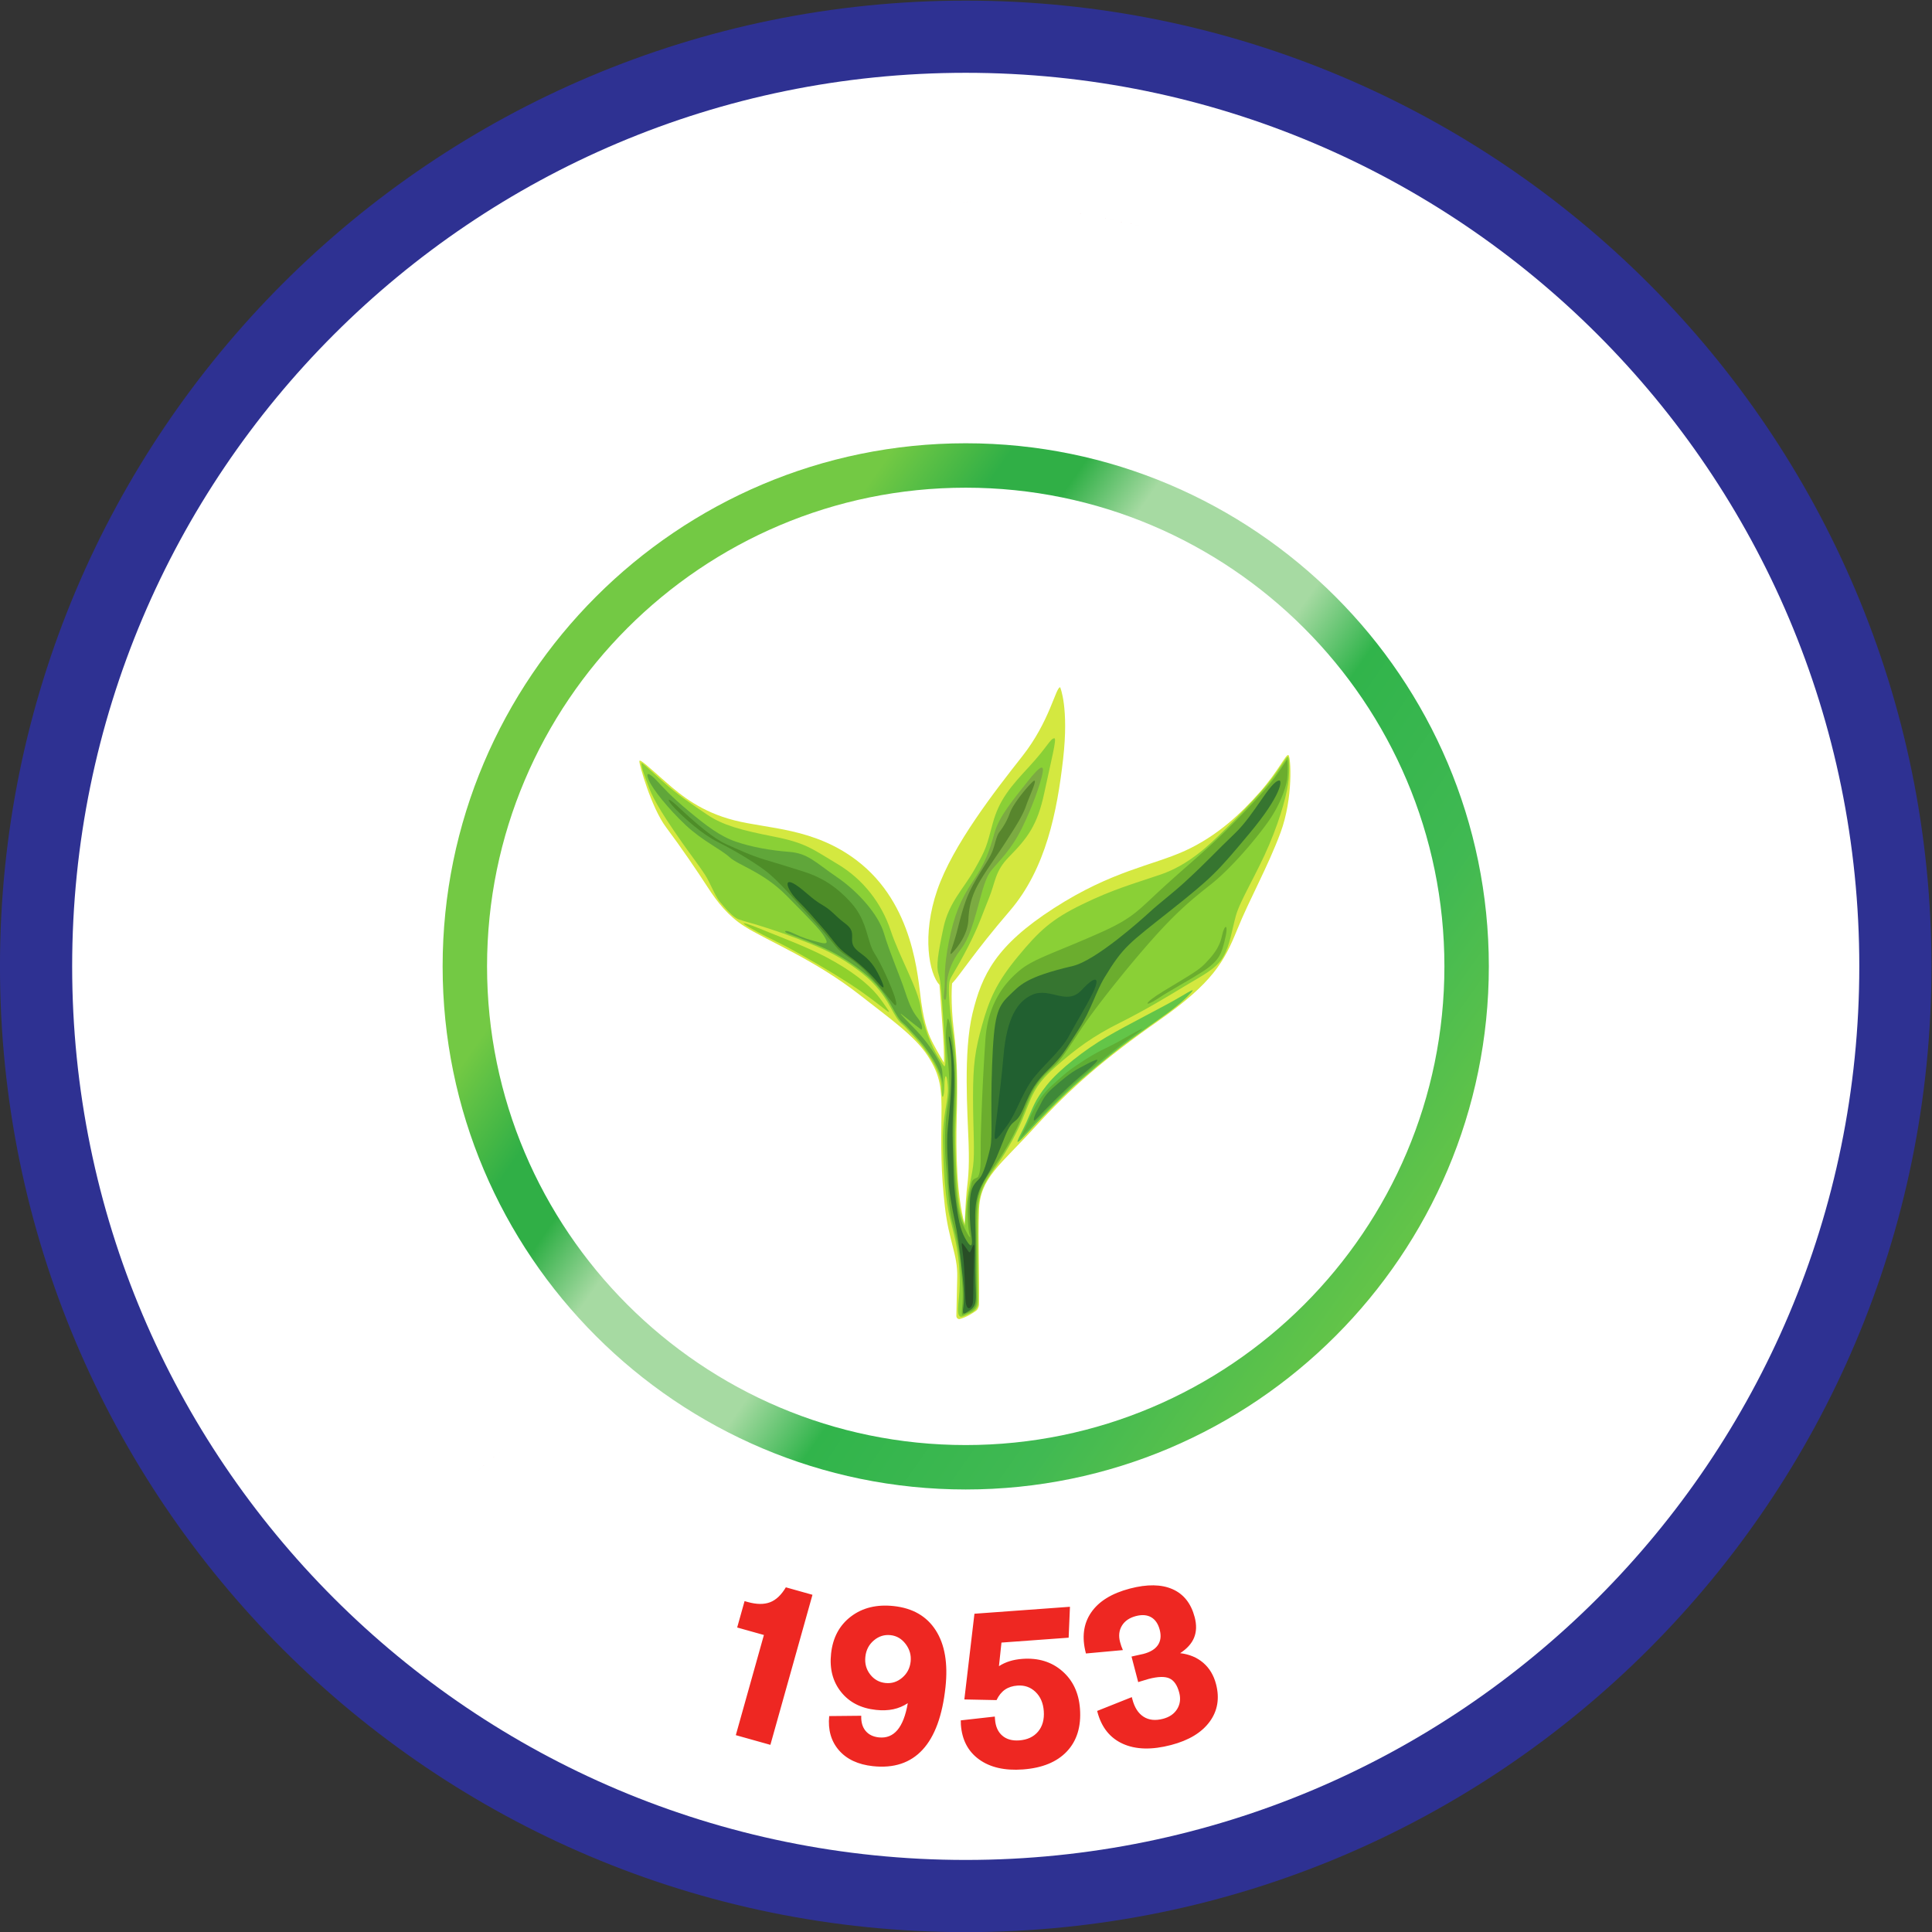 <?xml version="1.0" encoding="UTF-8" standalone="no"?>
<svg
   viewBox="33.45 223.05 716.56 716.56"
   version="1.1"
   id="svg28"
   sodipodi:docname="rizespor.svg"
   inkscape:version="1.4.2 (f4327f4, 2025-05-13)"
   xmlns:inkscape="http://www.inkscape.org/namespaces/inkscape"
   xmlns:sodipodi="http://sodipodi.sourceforge.net/DTD/sodipodi-0.dtd"
   xmlns="http://www.w3.org/2000/svg"
   xmlns:svg="http://www.w3.org/2000/svg">
  <rect x="33.45" y="223.05" width="716.56" height="716.56" fill="#333333" stroke="none"/>
  <sodipodi:namedview
     id="namedview28"
     pagecolor="#ffffff"
     bordercolor="#000000"
     borderopacity="0.25"
     inkscape:showpageshadow="2"
     inkscape:pageopacity="0.0"
     inkscape:pagecheckerboard="0"
     inkscape:deskcolor="#d1d1d1"
     inkscape:zoom="1.1876186"
     inkscape:cx="357.85899"
     inkscape:cy="358.28"
     inkscape:window-width="1920"
     inkscape:window-height="1111"
     inkscape:window-x="-9"
     inkscape:window-y="-9"
     inkscape:window-maximized="1"
     inkscape:current-layer="svg28" />
  <defs
     id="defs9">
    <linearGradient
       id="a"
       x1="174.626"
       x2="430.34"
       y1="489.333"
       y2="310.278"
       gradientUnits="userSpaceOnUse"
       spreadMethod="pad">
      <stop
         offset="0"
         style="stop-opacity:1;stop-color:#73c944"
         id="stop1" />
      <stop
         offset=".148"
         style="stop-opacity:1;stop-color:#73c944"
         id="stop2" />
      <stop
         offset=".236"
         style="stop-opacity:1;stop-color:#30af46"
         id="stop3" />
      <stop
         offset=".295"
         style="stop-opacity:1;stop-color:#30af46"
         id="stop4" />
      <stop
         offset=".36"
         style="stop-opacity:1;stop-color:#a6daa2"
         id="stop5" />
      <stop
         offset=".527"
         style="stop-opacity:1;stop-color:#a6daa2"
         id="stop6" />
      <stop
         offset=".6"
         style="stop-opacity:1;stop-color:#31b44b"
         id="stop7" />
      <stop
         offset=".77"
         style="stop-opacity:1;stop-color:#40b952"
         id="stop8" />
      <stop
         offset="1"
         style="stop-opacity:1;stop-color:#73c944"
         id="stop9" />
    </linearGradient>
  </defs>
  <path
     d="M562.505 405.89c0-148.404-120.307-268.71-268.71-268.71S25.087 257.487 25.087 405.89c0 148.403 120.307 268.709 268.71 268.709s268.709-120.306 268.709-268.71"
     style="fill:#2e3192;fill-opacity:1;fill-rule:nonzero;stroke:none"
     transform="matrix(1.333 0 0 -1.333 0 1122.52)"
     id="path9" />
  <path
     d="M542.42 405.89c0-137.312-111.314-248.624-248.624-248.624-137.312 0-248.626 111.312-248.626 248.624 0 137.311 111.314 248.625 248.626 248.625 137.31 0 248.625-111.314 248.625-248.625"
     style="fill:#fff;fill-opacity:1;fill-rule:nonzero;stroke:none"
     transform="matrix(1.333 0 0 -1.333 0 1122.52)"
     id="path10" />
  <path
     d="M148.249 405.89c0-80.255 65.292-145.546 145.547-145.546 80.256 0 145.547 65.29 145.547 145.546 0 80.254-65.291 145.547-145.547 145.547-80.255 0-145.547-65.293-145.547-145.547m12.36 0c0 73.44 59.747 133.187 133.187 133.187s133.186-59.748 133.186-133.187-59.747-133.186-133.186-133.186-133.187 59.747-133.187 133.186"
     style="fill:url(#a);fill-opacity:1;fill-rule:evenodd;stroke:none"
     transform="matrix(1.333 0 0 -1.333 0 1122.52)"
     id="path11" />
  <path
     d="m 229.824,191.987 7.817,27.87 -7.438,2.084 2.058,7.34 0.864,-0.243 c 2.46,-0.69 4.529,-0.717 6.208,-0.08 1.678,0.637 3.149,2.024 4.414,4.161 l 7.408,-2.078 -11.71,-41.751 z m 47.849,8.895 c -1.23,-0.815 -2.604,-1.39 -4.048,-1.694 -1.442,-0.305 -3.048,-0.362 -4.819,-0.171 -4.18,0.449 -7.418,2.117 -9.713,5.003 -2.297,2.885 -3.219,6.434 -2.765,10.646 0.48,4.457 2.326,7.904 5.539,10.343 3.213,2.438 7.179,3.403 11.898,2.894 5.275,-0.568 9.172,-2.818 11.69,-6.749 2.518,-3.93 3.421,-9.195 2.71,-15.795 -0.854,-7.936 -2.977,-13.743 -6.37,-17.42 -3.393,-3.68 -8.002,-5.207 -13.827,-4.58 -4.134,0.446 -7.288,1.924 -9.462,4.434 -2.173,2.51 -3.074,5.678 -2.702,9.503 l 8.92,0.088 c -0.069,-1.741 0.328,-3.136 1.189,-4.185 0.858,-1.049 2.09,-1.659 3.696,-1.832 2.101,-0.227 3.823,0.45 5.167,2.03 1.344,1.582 2.31,4.077 2.897,7.485 m 0.793,11.567 c 0.192,1.785 -0.267,3.414 -1.376,4.886 -1.11,1.471 -2.511,2.297 -4.202,2.478 -1.731,0.187 -3.284,-0.301 -4.658,-1.462 -1.373,-1.162 -2.16,-2.677 -2.36,-4.546 -0.202,-1.871 0.24,-3.508 1.327,-4.912 1.085,-1.407 2.504,-2.204 4.257,-2.392 1.731,-0.187 3.283,0.301 4.656,1.462 1.373,1.162 2.159,2.657 2.356,4.486 m 24.572,-1.266 c 0.919,0.593 1.914,1.057 2.958,1.38 1.071,0.337 2.257,0.553 3.558,0.649 4.419,0.322 8.115,-0.808 11.088,-3.389 2.972,-2.58 4.619,-6.076 4.941,-10.488 0.361,-4.948 -0.848,-8.901 -3.627,-11.86 -2.78,-2.959 -6.868,-4.635 -12.264,-5.029 -5.036,-0.367 -9.092,0.56 -12.169,2.78 -3.076,2.219 -4.768,5.441 -5.076,9.667 -0.01,0.191 -0.014,0.382 -0.013,0.573 0.001,0.259 -0.004,0.471 -0.016,0.636 l 9.468,1.06 0.056,-0.766 c 0.145,-1.985 0.813,-3.495 2.005,-4.528 1.192,-1.035 2.769,-1.48 4.732,-1.337 2.261,0.165 4.007,0.979 5.24,2.444 1.231,1.463 1.762,3.367 1.592,5.712 -0.163,2.241 -0.932,4.019 -2.307,5.335 -1.375,1.316 -3.042,1.903 -5.003,1.76 -1.383,-0.101 -2.548,-0.48 -3.495,-1.136 -0.95,-0.657 -1.73,-1.626 -2.339,-2.905 l -8.958,0.182 2.809,23.846 26.575,1.937 -0.364,-8.599 -18.693,-1.362 z m 50.416,3.616 c 2.55,-0.299 4.69,-1.19 6.419,-2.673 1.73,-1.485 2.918,-3.46 3.563,-5.926 1.038,-3.968 0.445,-7.463 -1.78,-10.486 -2.223,-3.024 -5.796,-5.18 -10.721,-6.468 -5.353,-1.401 -9.828,-1.288 -13.424,0.338 -3.596,1.628 -5.957,4.595 -7.084,8.9 l -0.064,0.242 9.64,3.842 0.16,-0.601 c 0.598,-2.291 1.636,-3.908 3.114,-4.852 1.476,-0.944 3.279,-1.137 5.409,-0.579 1.8,0.47 3.113,1.377 3.939,2.72 0.827,1.344 1.019,2.86 0.578,4.548 -0.542,2.068 -1.445,3.392 -2.71,3.973 -1.264,0.582 -3.202,0.531 -5.815,-0.152 -0.847,-0.235 -1.69,-0.488 -2.527,-0.758 -0.12,-0.049 -0.241,-0.091 -0.365,-0.128 l -1.86,7.114 c 0.21,0.055 0.521,0.126 0.932,0.213 1.211,0.253 2.01,0.431 2.395,0.532 1.909,0.499 3.249,1.32 4.02,2.464 0.773,1.143 0.939,2.556 0.5,4.239 -0.437,1.662 -1.227,2.825 -2.37,3.489 -1.145,0.662 -2.566,0.771 -4.263,0.328 -1.797,-0.471 -3.093,-1.361 -3.888,-2.67 -0.795,-1.311 -0.967,-2.828 -0.514,-4.552 0.104,-0.398 0.222,-0.786 0.354,-1.164 0.133,-0.378 0.277,-0.737 0.432,-1.078 l -10.279,-0.942 -0.032,0.119 c -1.151,4.397 -0.662,8.154 1.469,11.273 2.129,3.12 5.729,5.344 10.798,6.671 4.795,1.255 8.748,1.198 11.857,-0.172 3.107,-1.372 5.161,-3.971 6.164,-7.798 0.559,-2.134 0.505,-4.023 -0.16,-5.668 -0.665,-1.645 -1.961,-3.091 -3.887,-4.338 m -191.391,54.207 c -13.317,-11.274 11.361,9.616 0,0 z m 129.491,349.525 c 12.675,0.203 -10.277,-0.166 0,0 z m 30.381,-2.329 19.033,-3.999 c 8.673,-1.823 -19.033,3.999 -19.033,3.999 z"
     style="fill:#ee2722;fill-opacity:1;fill-rule:nonzero;stroke:none"
     transform="matrix(1.333,0,0,-1.333,0,1122.52)"
     id="path12"
     sodipodi:nodetypes="cccccccccccccccccccccccccccccccccccsccccccccccccccccccsccccccccccccccccccccccccccccccccccccccccccccscccccccccccc" />
  <path
     d="M232.243 417.014c6.3-4.01 19.502-9.202 32.273-19.228 8.126-6.378 15.108-11.26 18.678-16.754 3.57-5.493 3.982-9.064 3.846-17.03-.138-7.965-.138-15.38.96-24.994 1.1-9.612 3.57-13.32 3.434-19.5-.101-4.553-.203-8.881-.248-10.847-.018-.702.609-.981.918-.898 1.984.535 3.691 1.654 4.622 2.35.478.358.758 1.25.76 1.566.105 10.815-.277 17.292-.01 26.23.275 9.202 5.907 12.635 15.657 23.347s19.225 18.952 34.334 29.527c15.105 10.575 18.263 16.48 21.835 25.269 3.57 8.79 8.514 17.442 12.085 27.055 3.57 9.613 2.883 21.15 2.198 21.561-.688.412-2.747-4.395-7.967-10.3-5.218-5.906-11.81-12.222-20.873-16.342-9.065-4.12-20.188-5.494-36.394-15.93-16.206-10.439-20.05-18.541-22.66-29.252-2.61-10.713-1.373-28.017-1.098-36.12s-.275-10.712-.55-13.458-.549-9.064-.549-9.064c-2.198 7.827-2.472 19.913-2.198 29.802.275 9.888.138 16.342-.823 24.17-.962 7.828-.48 12.978-.48 12.978 2.06 2.06 5.973 8.446 16.068 20.188 10.093 11.742 13.183 27.81 14.83 42.23 1.649 14.42-.823 19.982-.823 19.982-1.236 0-2.883-9.476-10.507-19.158-7.62-9.683-19.363-24.72-23.69-37.286-4.326-12.566-2.266-23.278.619-26.369 0 0 .55-7.21.961-13.253.412-6.042.275-8.377.275-8.377s-1.648 2.746-2.884 5.081c-1.237 2.335-2.472 5.082-3.433 11.812-.962 6.728-1.908 27.212-17.991 39.414-11.948 9.064-24.632 8.696-34.059 11.124-9.064 2.335-14.557 6.729-19.089 10.712s-7.141 6.455-7.279 5.768 3.296-12.909 7.416-18.402 8.79-12.36 11.536-16.618 5.768-8.103 10.3-10.986"
     style="fill:#d4e840;fill-opacity:1;fill-rule:nonzero;stroke:none"
     transform="matrix(1.333 0 0 -1.333 0 1122.52)"
     id="path13" />
  <path
     d="M272.323 393.572c.35-.525-.041-.39-.452-.068-1.638 1.285-4.324 3.394-7.372 5.536-3.811 2.679-10.403 6.694-17.15 10.455-6.746 3.76-7.312 3.707-11.123 5.768s-5.4 3.118-3.193 2.42c.978-.308 2.336-.824 3.64-1.365 4.564-1.892 12.679-4.887 18.23-7.819 7.279-3.846 11.782-7.546 14.283-10.575 1.052-1.275 2.39-3.23 3.137-4.352"
     style="fill:#8fd12c;fill-opacity:1;fill-rule:nonzero;stroke:none"
     transform="matrix(1.333 0 0 -1.333 0 1122.52)"
     id="path14" />
  <path
     d="M214.802 440.446c2.297-3.271 4.995-6.798 6.489-9.115s2.626-5.665 4.068-7.416 3.657-4.378 5.253-4.944c1.596-.567 3.708-1.03 8.6-2.626 4.893-1.598 10.661-3.76 15.09-5.769 3.634-1.647 8.137-4.378 11.948-7.674 3.811-3.295 5.871-7.004 6.85-8.806.978-1.803 1.905-3.399 2.875-4.184 1.203-.974 2.283-2.364 3.649-3.799 2.746-2.884 7.416-9.339 7.416-13.732 0-4.395.823-3.023.823.274 0 3.296.687 3.845.961-.137.275-3.983-1.511-7.69-1.373-15.519s.686-16.206 2.06-21.561c1.373-5.356 2.715-10.433 2.61-18.128-.069-4.996-1.51-9.836 1.065-8.755 2.574 1.08 4.12 1.596 4.12 4.428 0 2.833-.104 11.537-.104 15.45 0 3.915-.206 9.528.412 12.618s1.803 5.304 4.171 8.549c2.37 3.245 5.418 8.095 7.726 13.596 2.73 6.506 3.072 9.253 9.116 14.609 6.042 5.356 10.71 8.72 17.99 12.36 7.278 3.64 13.251 7.28 18.128 10.231 4.875 2.953 8.79 4.807 10.711 8.171 1.923 3.366 2.335 7.142 3.503 11.4 1.168 4.257 5.836 11.673 9.27 19.775 3.433 8.103 5.149 14.901 5.424 18.335.275 3.433.137 6.111-.274 6.111s-2.198-3.365-5.288-7.21c-3.09-3.846-8.79-9.682-12.567-13.39-3.775-3.708-9.612-9.477-17.51-12.154-7.895-2.678-13.045-4.052-21.698-8.24-8.651-4.19-12.086-7.417-17.99-14.558-5.907-7.14-7.967-11.878-9.957-19.02s-2.54-11.055-2.54-20.05c0-8.997.549-15.381 0-19.365-.55-3.983-1.443-6.328-1.923-11.536-.412-4.463-.309-4.927-.309-4.927s-1.133 1.906-1.75 6.696c-.619 4.789-1.134 15.913-.877 21.578.258 5.665.464 10.918.155 16.685-.31 5.769-1.082 9.528-1.544 13.596-.464 4.07-.619 8.344-.258 9.58.36 1.235 1.802 3.038 4.995 9.218s4.017 9.116 5.922 13.75c1.906 4.636 1.587 7.426 5.665 11.588 5.048 5.15 7.83 8.704 9.734 17.664 1.905 8.962 3.536 15.193 2.85 15.245-1.095.082-1.923-2.336-7.004-7.828-5.083-5.493-8.378-9.201-10.163-15.793-1.786-6.593-1.786-7.005-4.944-12.635-3.159-5.631-7.279-9.339-8.79-16.48-1.51-7.142-2.06-10.712-1.373-12.772s.824-5.493 1.236-11.398c.412-5.907.824-11.95.687-13.46-.138-1.51-.275-1.099-2.06 1.785s-4.12 8.378-4.807 13.597-5.905 14.145-8.377 21.56c-2.472 7.417-7.554 14.147-14.695 18.404-7.14 4.257-8.79 5.905-17.853 7.69s-14.145 3.159-18.403 6.043-8.24 5.493-12.36 9.201-6.18 5.769-6.042 5.082c.04-.204.126-1.266.675-2.76.235-.64.576-1.511 1.152-3.145 1.04-2.953 2.635-6.3 9.434-15.983"
     style="fill:#8ad036;fill-opacity:1;fill-rule:nonzero;stroke:none"
     transform="matrix(1.333 0 0 -1.333 0 1122.52)"
     id="path15" />
  <path
     d="M288.619 390.646c.137 1.373.549.618 1.068-2.302.402-2.835.817-5.767 1.026-9.668.11-2.056.156-4.03.156-6.002 0-3.428-.138-6.842-.31-10.644a81 81 0 0 1-.07-3.583c0-6.023.45-14.208.948-18.067.622-4.818 1.758-6.772 1.806-6.853 1.534-3.215 2.036-3.583 1.624-2.278s-.618 5.63-.55 7.379c.118 3.089.714 5.155 1.13 7.164.519 1.388 1.55.976 1.858 1.696.964 2.251.515 5.46.72 12.258a675 675 0 0 0 1.238 25.647c.72 10.814 5.972 16.48 9.784 19.569 3.811 3.09 9.889 4.842 21.94 10.197 9.45 4.201 10.505 6.078 17.613 12.567s11.742 10.197 17.133 15.488l.08.08c4.148 4.071 9.634 9.736 12.6 13.426 1.646 2.049 2.902 3.928 3.82 5.301.378.568.758 1.134 1.019 1.478.072-.411.132-1.125.132-2.176 0-.863-.02-1.937-.14-3.214-.14-1.44-1.478-6.693-5.496-12.255-4.016-5.563-10.506-12.978-15.553-16.996s-9.167-7.21-16.584-15.552c-7.415-8.344-15.582-18.828-18.642-23.279-3.399-4.944-6.18-9.785-8.616-11.913-5.178-4.525-6.244-7.322-8.062-11.895l-1.16-2.864c-2.571-6.13-5.915-11.097-7.679-13.512-2.233-3.059-3.57-5.353-4.241-8.711-.379-1.889-.455-4.649-.455-7.435 0-.96.01-1.925.019-2.854l.073-11.27.045-6.59c0-2.433-1.181-2.925-3.533-3.909l-.334-.14c-.674-.41-.082 1.99-.082 5.354s-.411 6.456-.564 8.164c-.376 4.926-1.363 8.776-2.394 12.793l-.076.295c-.906 4.085-.88 7.107-1.566 14.73-.687 7.622-.069 13.87.377 16.619.334 2.057.535 3.827.515 5.656-.07 6.14-.686 9.105-.82 11.44-.339 4.05.065 5.286.203 6.66"
     style="fill:#6bad2e;fill-opacity:1;fill-rule:nonzero;stroke:none"
     transform="matrix(1.333 0 0 -1.333 0 1122.52)"
     id="path16" />
  <path
     d="M253.118 412.55c2.332-.61 2.403-.068 1.236 1.786-1.167 1.853-3.914 4.668-10.438 11.261-6.523 6.592-13.321 8.377-15.793 10.643s-7.553 4.532-12.291 8.996c-4.738 4.463-9.133 9.888-10.232 12.497s.344 1.854 2.266-.206 3.846-4.257 8.79-8.378c4.944-4.12 8.789-7.071 13.252-8.583 4.463-1.51 9.476-2.403 14.764-2.815s7.21-2.883 13.252-7.003 11.605-10.507 13.116-15.657 4.463-11.88 5.905-16.274 2.335-5.837 3.64-7.484 1.304-3.435.618-2.884c-.683.546-2.884 2.197-4.807 3.776-1.923 1.58.274-.686 2.953-3.433 2.677-2.748 4.67-5.356 6.379-8.251 1.243-2.117 1.517-3.01 1.585-4.521.07-1.511.138-3.365.138-3.365 0-.08-.005-.14-.007-.218-.036 4.45-4.623 10.917-7.522 13.961l-1.272 1.39c-.816.912-1.587 1.774-2.416 2.444-.935.757-1.883 2.421-2.772 4.06-.893 1.646-2.986 5.5-6.942 8.922-3.46 2.992-7.965 5.886-12.048 7.737-2.77 1.256-6.198 2.633-9.743 3.924-1.843.56-1.568 1.52 1.11.215 2.678-1.303 4.395-1.784 7.279-2.54z"
     style="fill:#60a63a;fill-opacity:1;fill-rule:nonzero;stroke:none"
     transform="matrix(1.333 0 0 -1.333 0 1122.52)"
     id="path17" />
  <path
     d="M310.935 359.54c2.667 2.892 9.34 10.025 15.107 14.969 5.769 4.945 10.917 9.064 13.321 10.781 2.404 1.716 5.219 3.776 9.476 6.797s6.386 5.082 7.554 6.387.753 1.098-3.434-1.373c-4.188-2.473-14.008-7.348-19.981-10.851-5.975-3.501-13.117-8.995-16.618-13.39-3.502-4.394-3.845-6.248-5.7-10.368-1.853-4.12-4.6-8.24.275-2.952"
     style="fill:#63c548;fill-opacity:1;fill-rule:nonzero;stroke:none"
     transform="matrix(1.333 0 0 -1.333 0 1122.52)"
     id="path18" />
  <path
     d="m342.02 387.708-2.897-2.082c-2.226-1.59-7.218-5.549-13.35-10.804-5.431-4.655-11.818-11.398-15.141-15.003a41 41 0 0 0-1.642-1.705c.202.429.455.934.696 1.412l1.35 2.797 1.017 2.35c1.971 4.067 3.277 5.922 6.367 8.669 3.09 2.746 3.639 3.364 8.17 6.317 4.533 2.953 6.594 3.501 10.438 5.7 3.846 2.197 7.58 4.286 4.992 2.349"
     style="fill:#5eae34;fill-opacity:1;fill-rule:nonzero;stroke:none"
     transform="matrix(1.333 0 0 -1.333 0 1122.52)"
     id="path19" />
  <path
     d="M328.552 377.719c-.947-.855-1.995-1.682-3.045-2.583-4.07-3.488-8.658-8.13-12.11-11.761-1.105-1.209-.746.645.44 2.705 1.184 2.06 1.545 3.657 4.12 5.922 2.574 2.267 4.893 4.275 7.57 5.665 2.678 1.392 7.646 4.222 3.025.052"
     style="fill:#3f8939;fill-opacity:1;fill-rule:nonzero;stroke:none"
     transform="matrix(1.333 0 0 -1.333 0 1122.52)"
     id="path20" />
  <path
     d="M287.863 396.688c.473-.568.618 1.098.618 3.296s.549 5.15 2.266 8.172c1.717 3.02 3.09 3.227 5.219 10.094 2.128 6.866 2.815 11.741 5.013 14.419s5.423 5.562 8.446 11.674c3.021 6.111 5.15 12.428 5.699 15.038.55 2.609-.275 2.816-4.12-2.06s-7.965-9.682-9.27-14.489-2.61-8.377-5.974-13.322-5.219-9.476-6.66-16.754c-1.443-7.278-1.031-10.23-1.168-12.429-.138-2.196-.412-3.226-.07-3.639"
     style="fill:#7cab42;fill-opacity:1;fill-rule:nonzero;stroke:none"
     transform="matrix(1.333 0 0 -1.333 0 1122.52)"
     id="path21" />
  <path
     d="M312.24 457.081c-2.323-2.323-5.356-6.283-6.18-8.55a19.1 19.1 0 0 0-2.884-5.253c-1.03-1.339-1.236-4.016-2.368-6.282-1.134-2.267-3.09-4.944-5.15-8.755s-2.988-7.519-4.224-12.36-2.781-7.725-1.236-6.077 4.12 5.047 4.326 8.96.927 6.902 3.09 10.61 4.944 7.416 7.314 11.124c2.368 3.708 4.634 7.106 5.664 10.093s3.811 8.653 1.648 6.49"
     style="fill:#58862d;fill-opacity:1;fill-rule:nonzero;stroke:none"
     transform="matrix(1.333 0 0 -1.333 0 1122.52)"
     id="path22" />
  <path
     d="M300.625 355.435c.714 3.003 0 9.254.507 22.946.507 13.69 1.45 16.225 4.619 19.268s4.636 5.253 17.82 8.343c6.442 1.51 19.331 13.09 21.217 14.833 3.125 2.886 6.22 5.086 10.094 8.643 6.212 5.705 8.367 8.24 13.818 13.438s9.722 14.338 12.297 14.705c.887.127.76-3.93-8.24-14.705s-10.269-12.17-21.93-21.424c-11.664-9.253-13.19-10.067-18.383-18.635-2.536-4.184-3.634-8.928-7.353-14.705-3.89-6.045-4.302-7.075-8.113-10.784-3.811-3.708-4.944-5.767-7.107-10.918-2.163-5.149-2.884-2.265-5.047-7.622-2.164-5.356-2.767-7.32-5.15-11.226-2.472-4.052-3.433-6.523-3.228-13.458.206-6.937-.069-11.331.069-16.138.137-4.807.468-6.456-1.51-7.759-1.98-1.302-2.198-1.511-1.854 1.099s0 6.799-.618 11.879-1.031 8.445-1.786 11.88c-.755 3.432-1.716 8.72-1.716 11.536s-.756 9.27-.207 14.556c.55 5.287 1.03 10.232 1.03 16 0 5.767-1.167 9.75-.618 9.132.55-.617 1.374-6.454 1.374-12.153s-.687-10.575-.412-18.197.068-9.27.893-15.725c.824-6.454 1.647-8.584 2.952-10.712s1.786-1.578 1.305 1.717c-.48 3.296-.617 8.79-.206 11.193s1.304 3.227 2.266 4.189c.961.96 1.834 2.983 3.217 8.804"
     style="fill:#367530;fill-opacity:1;fill-rule:nonzero;stroke:none"
     transform="matrix(1.333 0 0 -1.333 0 1122.52)"
     id="path23" />
  <path
     d="M312.24 397.958c-3.945-1.77-7.005-6.18-7.93-16.89-.927-10.714-2.472-20.601-2.472-22.456 0-1.853 1.235-.102 3.604 3.194s3.81 8.136 6.592 12.154c2.781 4.017 8.138 8.137 10.609 12.772s4.428 7.519 6.489 11.742 1.134 5.356-3.09.823c-4.223-4.531-8.755.928-13.802-1.339"
     style="fill:#216030;fill-opacity:1;fill-rule:nonzero;stroke:none"
     transform="matrix(1.333 0 0 -1.333 0 1122.52)"
     id="path24" />
  <path
     d="M293.7 327.815c-1.465 1.955-1.03 1.34-.618-2.574s.515-8.86.618-11.743 1.03-3.192 1.648-2.266.515 1.134.618 7.931c.103 6.799.618 10.919-.309 8.652-.927-2.265-.721-1.648-1.957 0"
     style="fill:#284e26;fill-opacity:1;fill-rule:nonzero;stroke:none"
     transform="matrix(1.333 0 0 -1.333 0 1122.52)"
     id="path25" />
  <path
     d="M213.463 450.591c-2.866 2.694-3.09 1.855-.515-.823s7.519-7.107 11.845-9.27c4.326-2.164 9.579-5.253 13.184-7.932 3.605-2.677 8.858-8.857 12.566-12.874 3.707-4.017 6.077-7.004 7.519-8.754 1.441-1.752 5.047-3.297 8.446-7.005s6.077-7.107 7.004-8.24 1.339-.825.515 1.75-3.605 8.961-5.665 12.155-1.854 8.858-6.386 13.905-8.755 7.313-13.288 8.755c-4.531 1.442-6.591 2.06-10.711 3.295-4.12 1.237-7.313 2.781-10.815 4.327s-8.55 5.871-13.7 10.711"
     style="fill:#4e8d28;fill-opacity:1;fill-rule:nonzero;stroke:none"
     transform="matrix(1.333 0 0 -1.333 0 1122.52)"
     id="path26" />
  <path
     d="M248.483 427.108c-6.11 5.032-4.738.412-1.545-2.781 3.192-3.194 4.326-4.635 7.312-8.035 2.988-3.398 3.503-4.943 6.799-7.313 3.296-2.368 6.076-4.943 8.137-7.416 2.06-2.471 2.266-1.853.72 1.34-1.544 3.193-2.883 4.84-5.15 6.489-2.265 1.648-2.677 2.471-2.574 4.532s-.412 2.781-2.472 4.326-3.193 3.192-5.665 4.635-3.811 2.781-5.562 4.223"
     style="fill:#266227;fill-opacity:1;fill-rule:nonzero;stroke:none"
     transform="matrix(1.333 0 0 -1.333 0 1122.52)"
     id="path27" />
  <path
     d="M365.8 412.894c-.813-3.123-1.236-5.357-6.077-8.447s-8.755-5.047-12.462-7.518c-3.71-2.472-4.533-1.648 1.545 2.06 6.076 3.708 9.68 5.664 11.536 7.622 1.853 1.956 4.016 4.222 4.737 7.725.722 3.5 2.06 3.707.722-1.442"
     style="fill:#6bad2e;fill-opacity:1;fill-rule:nonzero;stroke:none"
     transform="matrix(1.333 0 0 -1.333 0 1122.52)"
     id="path28" />
</svg>
